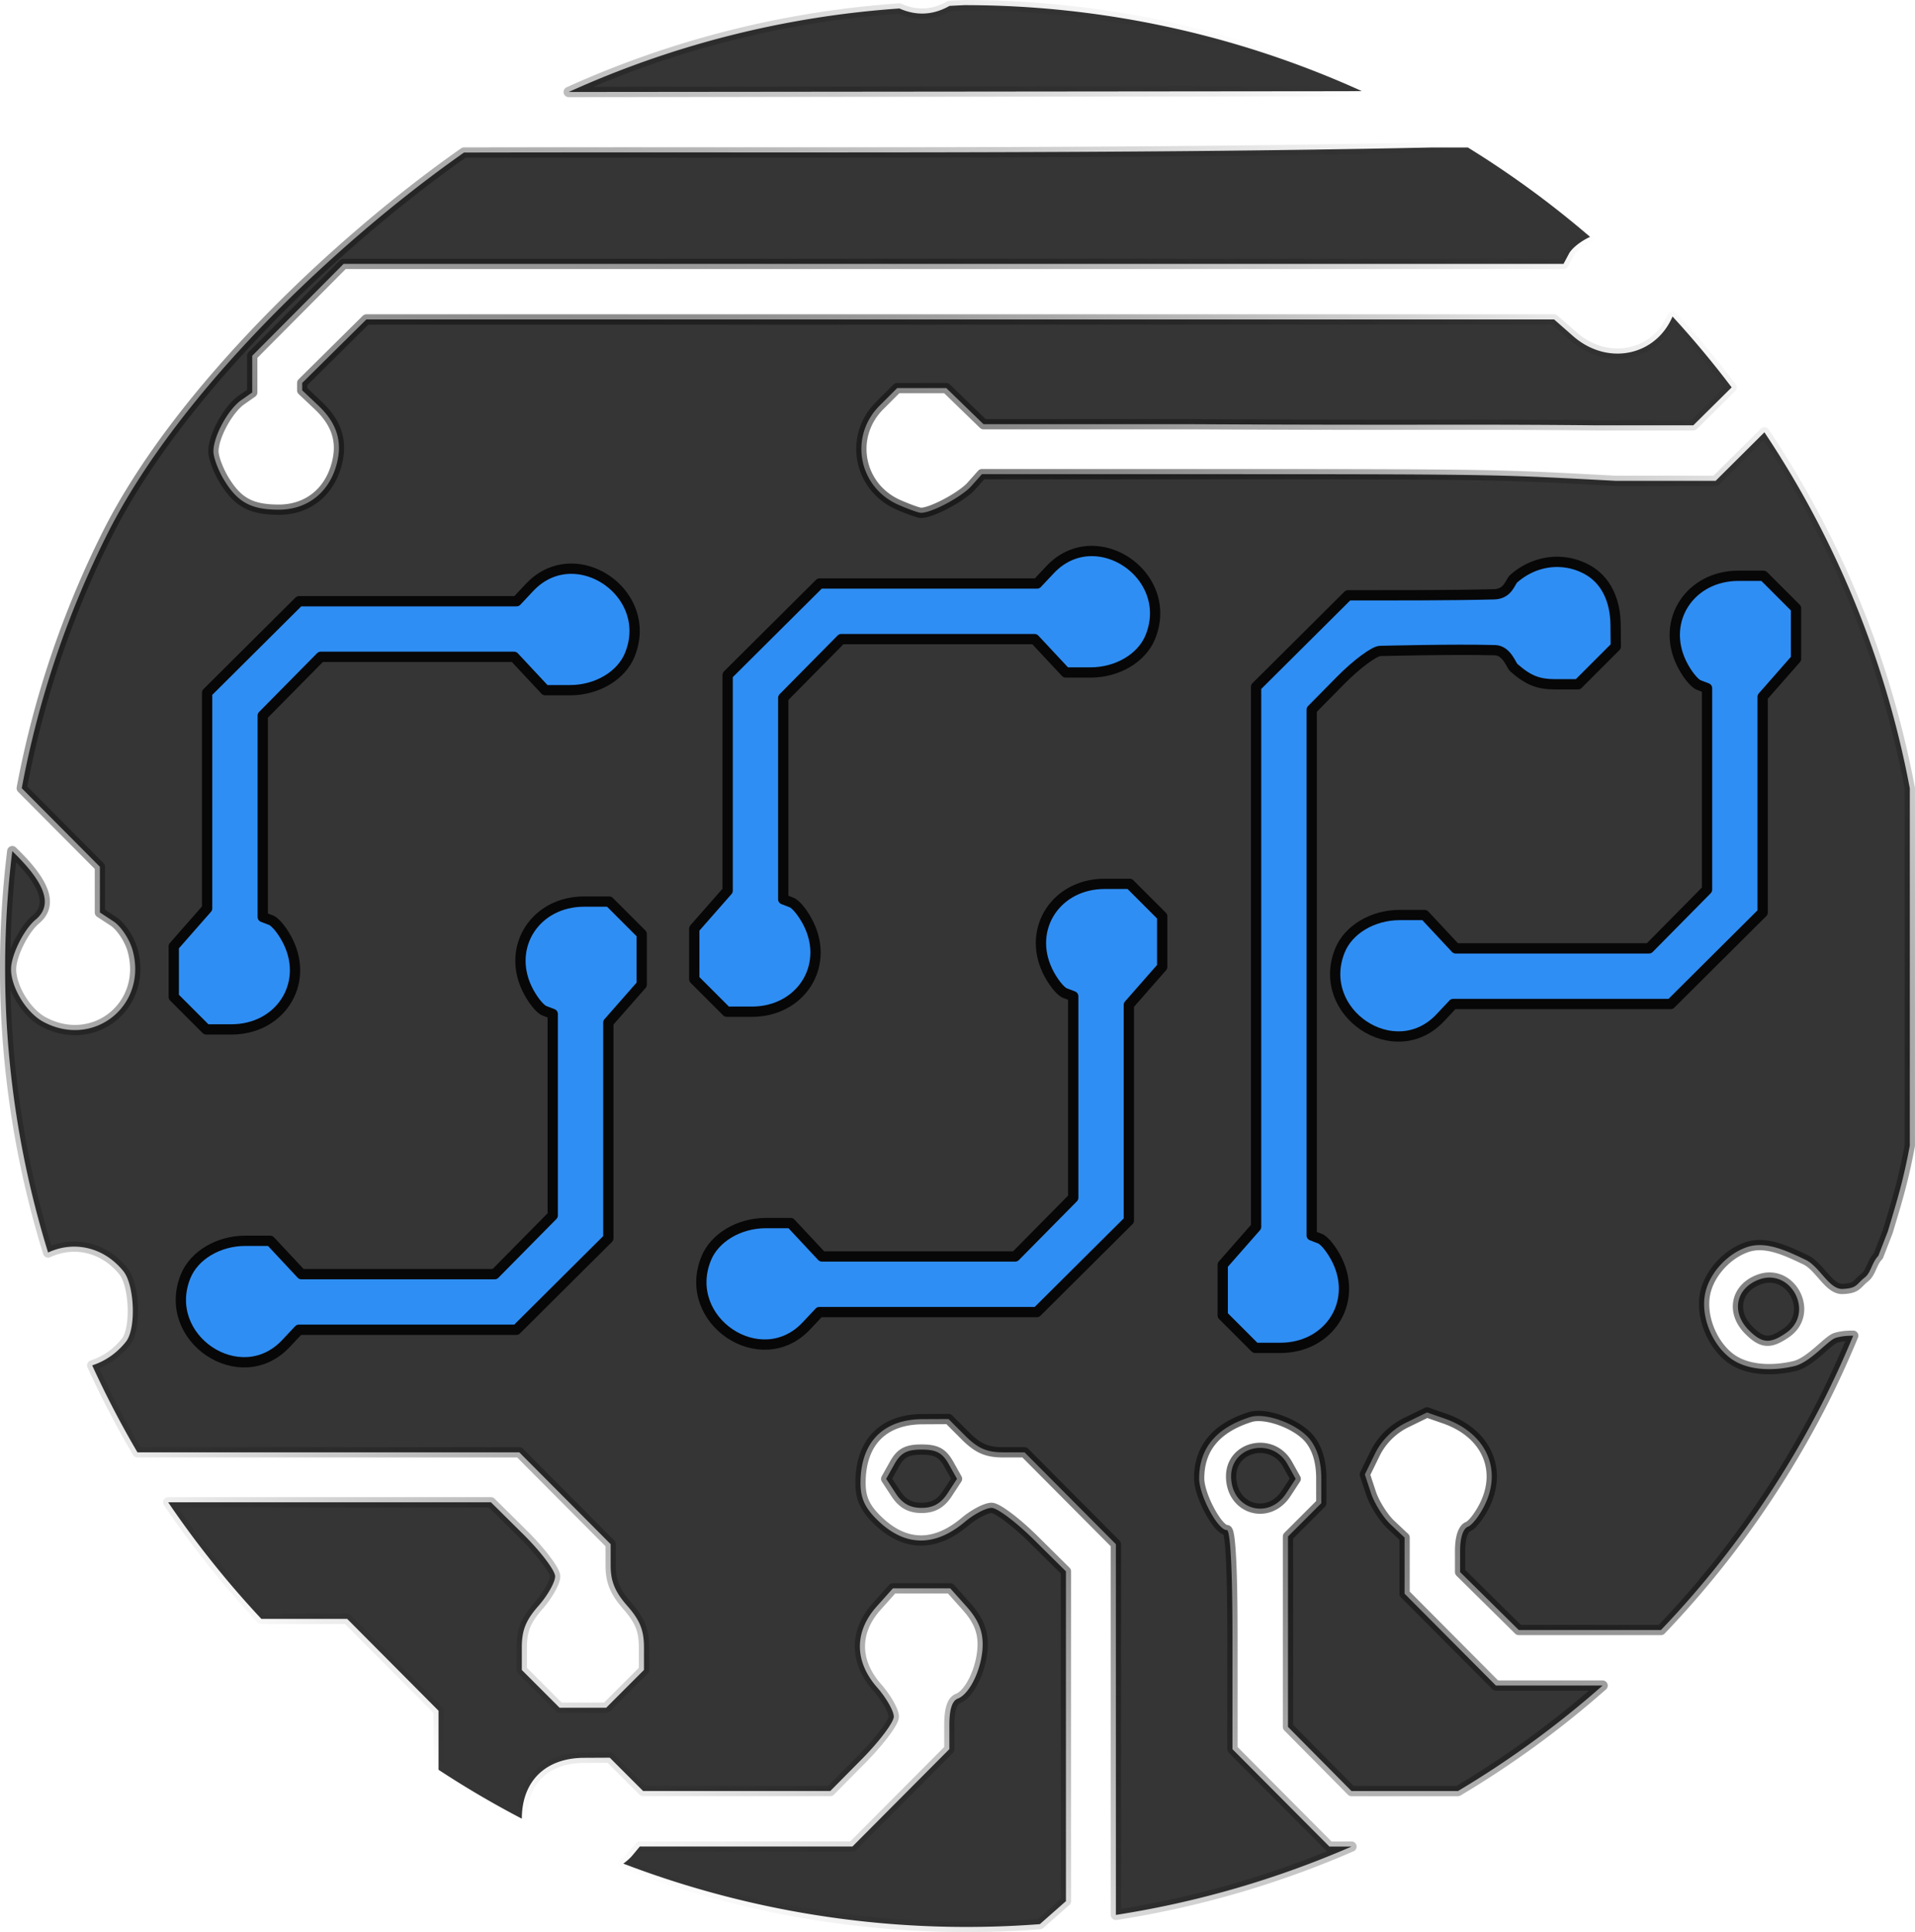 <?xml version="1.0" encoding="UTF-8" standalone="no"?>
<!-- Created with Inkscape (http://www.inkscape.org/) -->

<svg
   xmlns:dc="http://purl.org/dc/elements/1.1/"
   xmlns:cc="http://creativecommons.org/ns#"
   xmlns:rdf="http://www.w3.org/1999/02/22-rdf-syntax-ns#"
   xmlns:svg="http://www.w3.org/2000/svg"
   xmlns="http://www.w3.org/2000/svg"
   xmlns:xlink="http://www.w3.org/1999/xlink"
   xmlns:sodipodi="http://sodipodi.sourceforge.net/DTD/sodipodi-0.dtd"
   xmlns:inkscape="http://www.inkscape.org/namespaces/inkscape"
   width="143.341mm"
   height="144.611mm"
   viewBox="0 0 143.341 144.611"
   version="1.1"
   id="svg10807"
   inkscape:version="0.92.4 (5da689c313, 2019-01-14)"
   sodipodi:docname="SSPLogoV3.1.svg">
  <defs
     id="defs10801">
    <linearGradient
       inkscape:collect="always"
       id="linearGradient832">
      <stop
         style="stop-color:#070707;stop-opacity:1;"
         offset="0"
         id="stop828" />
      <stop
         style="stop-color:#070707;stop-opacity:0;"
         offset="1"
         id="stop830" />
    </linearGradient>
    <radialGradient
       inkscape:collect="always"
       xlink:href="#linearGradient832"
       id="radialGradient836"
       cx="109.613"
       cy="158.661"
       fx="109.613"
       fy="158.661"
       r="71.67"
       gradientTransform="matrix(0.501,-0.865,1.587,0.919,-197.176,107.676)"
       gradientUnits="userSpaceOnUse" />
  </defs>
  <sodipodi:namedview
     id="base"
     pagecolor="#424242"
     bordercolor="#666666"
     borderopacity="1.0"
     inkscape:pageopacity="1"
     inkscape:pageshadow="2"
     inkscape:zoom="0.35"
     inkscape:cx="-244.8339"
     inkscape:cy="310.42334"
     inkscape:document-units="px"
     inkscape:current-layer="layer1"
     showgrid="false"
     fit-margin-top="0"
     fit-margin-left="0"
     fit-margin-right="0"
     fit-margin-bottom="0"
     inkscape:window-width="1920"
     inkscape:window-height="1017"
     inkscape:window-x="-8"
     inkscape:window-y="208"
     inkscape:window-maximized="1" />
  <g
     inkscape:label="Layer 1"
     inkscape:groupmode="layer"
     id="layer1"
     transform="translate(-37.943,-86.355)">
    <path
       id="path10128"
       style="opacity:1;fill:#353535;fill-opacity:1;stroke:url(#radialGradient836);stroke-width:0.769;stroke-linejoin:round;stroke-miterlimit:4;stroke-dasharray:none;stroke-opacity:1;paint-order:normal"
       d="m 106.926,194.85 c -1.104,0 -1.56,0.245 -2.037,1.095 l -0.614,1.095 0.712,1.087 c 0.502,0.766 1.074,1.087 1.939,1.087 0.865,0 1.438,-0.321 1.94,-1.087 l 0.712,-1.087 -0.614,-1.095 c -0.477,-0.85 -0.933,-1.095 -2.038,-1.095 z m 25.376,-0.127 c -1.121,-0.013 -2.208,0.773 -2.208,2.132 0,2.456 2.783,3.315 4.122,1.272 l 0.712,-1.087 -0.612,-1.095 c -0.464,-0.83 -1.247,-1.213 -2.014,-1.222 z m 38.153,-12.746 c -0.276,-0.008 -0.569,0.04 -0.872,0.155 -1.721,0.654 -2.071,2.449 -0.736,3.783 1,1 1.596,1.039 2.817,0.184 1.859,-1.302 0.726,-4.068 -1.209,-4.122 z M 145.01,97.396 c -23.708,0.506 -47.337,0.324 -72.338,0.377 -9.626,6.763 -21.283,17.9 -26.614,28.387 -3.057,6.059 -5.241,12.519 -6.488,19.19 l 2.431,2.444 3.419,3.437 v 1.71 1.709 l 1.018,0.667 c 0.56,0.367 1.204,1.338 1.43,2.157 1.145,4.147 -2.927,7.396 -6.702,5.348 -1.248,-0.677 -2.395,-2.555 -2.395,-3.921 0,-1.057 0.952,-2.979 1.842,-3.718 1.272,-1.056 0.779,-2.626 -1.544,-4.92 l -0.207,-0.204 c -1.239,10.091 -0.325,20.33 2.681,30.043 1.939,-0.904 4.171,-0.411 5.633,1.393 0.841,1.039 0.968,4.3 0.204,5.269 -0.686,0.871 -1.57,1.474 -2.536,1.782 1.018,2.226 2.148,4.399 3.387,6.51 h 7.769 20.814 l 3.419,3.437 3.419,3.438 v 1.598 c 0,1.184 0.323,1.968 1.246,3.019 0.948,1.08 1.247,1.825 1.247,3.109 v 1.689 l -1.413,1.413 -1.413,1.413 h -1.745 -1.746 l -1.413,-1.413 -1.413,-1.413 v -1.689 c 0,-1.285 0.299,-2.03 1.247,-3.109 0.686,-0.781 1.247,-1.775 1.247,-2.209 0,-0.434 -1.081,-1.859 -2.402,-3.166 l -2.401,-2.377 h -19.817 -4.345 c 2.096,3.085 4.428,6.003 6.976,8.727 h 6.424 l 3.419,3.437 3.419,3.437 v 4.419 c 2.015,1.324 4.096,2.545 6.234,3.66 0.004,-2.807 1.77,-4.541 4.643,-4.554 l 1.942,-0.01 1.246,1.247 1.247,1.246 h 7.006 7.006 l 2.376,-2.401 c 1.307,-1.321 2.377,-2.746 2.377,-3.166 0,-0.42 -0.561,-1.403 -1.246,-2.184 -1.71,-1.947 -1.722,-4.171 -0.034,-6.06 l 1.213,-1.357 h 2.146 2.146 l 1.213,1.357 c 0.855,0.957 1.213,1.791 1.213,2.826 0,1.688 -0.922,3.707 -1.855,4.065 -0.436,0.167 -0.639,0.807 -0.639,2.016 v 1.771 l -3.628,3.645 -3.627,3.644 h -7.958 -7.958 l -0.54,0.651 c -0.177,0.213 -0.417,0.426 -0.693,0.628 9.93,3.795 20.578,5.342 31.178,4.53 l 1.953,-1.721 V 216.308 203.966 l -2.401,-2.377 c -1.321,-1.307 -2.743,-2.377 -3.161,-2.377 -0.418,0 -1.315,0.468 -1.994,1.039 -2.303,1.938 -4.559,1.87 -6.626,-0.197 -0.877,-0.877 -1.194,-1.594 -1.194,-2.707 0,-3.029 1.685,-4.76 4.644,-4.774 l 1.942,-0.01 1.246,1.246 c 0.953,0.953 1.623,1.247 2.846,1.247 h 1.599 l 3.419,3.437 3.419,3.438 v 14.13 13.618 c 6.073,-0.945 11.999,-2.664 17.635,-5.115 h -1.653 l -3.628,-3.645 -3.628,-3.645 v -8.199 c 0,-5.268 -0.151,-8.199 -0.422,-8.199 -0.678,0 -2.068,-2.597 -2.07,-3.865 -0.003,-2.253 1.271,-3.787 3.812,-4.592 1.17,-0.371 3.581,0.528 4.479,1.67 0.567,0.72 0.85,1.696 0.85,2.926 v 1.846 l -1.246,1.247 -1.247,1.247 v 7.125 7.125 l 2.377,2.401 2.377,2.402 h 7.689 0.279 c 3.847,-2.29 7.472,-4.933 10.827,-7.896 h -0.695 -7.288 l -3.419,-3.437 -3.419,-3.438 v -2.101 -2.101 l -1.027,-0.965 c -0.565,-0.531 -1.234,-1.593 -1.488,-2.361 l -0.46,-1.396 0.76,-1.556 c 0.486,-0.995 1.325,-1.832 2.326,-2.321 l 1.566,-0.765 1.325,0.461 c 3.045,1.061 4.302,3.717 3.03,6.399 -0.382,0.805 -0.961,1.565 -1.286,1.69 -0.368,0.141 -0.591,0.825 -0.591,1.813 v 1.585 l 2.195,2.167 2.195,2.168 h 9.806 0.841 c 4.853,-5.073 8.937,-10.828 12.123,-17.084 l 0.043,-0.085 c 0.8,-1.591 1.541,-3.211 2.222,-4.857 h -0.08 c -0.451,0 -0.844,0.047 -1.216,0.157 -0.604,0.178 -1.891,1.829 -3.112,2.119 -1.586,0.376 -3.564,0.363 -4.847,-0.642 -1.326,-1.04 -2.142,-3.05 -1.843,-4.708 0.284,-1.574 1.677,-3.085 3.2,-3.574 1.408,-0.452 2.995,0.332 4.331,0.966 1.062,0.504 1.751,2.225 2.772,2.182 1.103,-0.046 1.007,-0.341 1.67,-0.866 0.467,-0.37 0.515,-1.111 1.007,-1.61 l 0.712,-1.838 c 0.745,-2.478 1.169,-3.871 1.643,-6.414 v -26.742 c -1.796,-9.525 -5.498,-18.588 -10.883,-26.647 l -0.215,0.214 -0.999,0.994 -2.438,2.425 h -7.486 c -8.731,-0.46 -8.421,-0.499 -29.627,-0.499 h -17.806 l -0.792,0.889 c -0.733,0.823 -3.039,2.042 -3.791,2.004 -0.179,-0.008 -0.919,-0.275 -1.644,-0.59 -3.018,-1.313 -3.747,-5.116 -1.426,-7.437 l 1.307,-1.307 h 1.839 1.839 l 1.393,1.351 1.394,1.351 h 15.668 c 17.805,0.092 19.876,-0.017 30.193,0.083 h 7.269 l 1.69,-1.673 0.712,-0.704 0.467,-0.462 c -1.389,-1.838 -2.866,-3.608 -4.426,-5.305 -0.231,0.539 -0.538,1.005 -0.901,1.392 -1.651,1.756 -4.456,1.907 -6.544,0.073 l -1.42,-1.246 H 102.806 65.367 l -2.402,2.376 -2.401,2.377 v 0.554 l 1.199,1.132 c 1.483,1.4 1.887,2.886 1.283,4.719 -0.636,1.927 -2.22,3.081 -4.228,3.081 -2.07,0 -3.078,-0.544 -4.093,-2.209 -0.444,-0.728 -0.806,-1.698 -0.806,-2.155 10e-4,-1.133 1.094,-3.143 2.088,-3.839 l 0.817,-0.572 v -2.747 l 3.419,-3.437 3.419,-3.437 h 38.644 52.669 l 0.414,-0.775 c 0.051,-0.094 0.127,-0.196 0.222,-0.301 0.316,-0.346 0.843,-0.717 1.352,-0.946 -2.868,-2.467 -5.927,-4.704 -9.147,-6.691 z M 110.121,86.74 a 71.956,71.956 0 0 0 -1.106,0.057 c -1.222,0.693 -2.474,0.759 -3.748,0.193 a 71.956,71.956 0 0 0 -24.757,6.25 h 0.046 l 58.138,-0.058 c 0.45,-0.003 0.749,-0.007 1.18,-0.01 a 71.956,71.956 0 0 0 -29.753,-6.433 z"
       inkscape:connector-curvature="0" />
    <g
       transform="translate(-100.455,75.626)"
       id="g10158"
       style="fill:#2f8ef3;fill-opacity:1">
      <path
         inkscape:connector-curvature="0"
         id="path10144"
         transform="scale(0.265)"
         d="m 831.121,196.115 c 10.92,0.327 21.153,11.69 16.068,24.273 -2.4,5.94 -9.291,10.033 -16.891,10.033 h -7.012 l -4.402,-4.711 -4.4,-4.713 h -27.305 -27.303 l -8.191,8.295 -8.193,8.297 v 28.447 28.447 l 2.359,0.904 c 1.297,0.498 3.509,3.323 4.918,6.277 5.727,12.01 -2.533,24.568 -16.158,24.568 h -7.068 l -4.59,-4.592 -4.592,-4.59 v -7.135 -7.135 l 4.711,-5.367 4.713,-5.365 v -30.457 -30.455 l 12.99,-12.924 12.992,-12.924 h 30.715 30.715 l 3.666,-3.902 c 3.607,-3.839 7.985,-5.401 12.258,-5.273 z"
         style="opacity:1;fill:#2f8ef3;fill-opacity:1;stroke:#070707;stroke-width:2.906;stroke-linejoin:round;stroke-miterlimit:4;stroke-dasharray:none;stroke-opacity:1;paint-order:normal" />
      <path
         inkscape:connector-curvature="0"
         id="path10142"
         transform="scale(0.265)"
         d="m 962.684,199.188 c 2.726,0.092 5.438,0.82 7.941,2.207 5.077,2.814 7.904,8.358 7.971,15.635 l 0.057,6.049 -5.342,5.34 -5.34,5.34 h -6.385 c -4.855,0 -7.671,-1.128 -11.752,-4.711 -0.698,-0.613 -1.981,-4.832 -5.283,-4.922 -11.928,-0.323 -31.166,0.209 -32.42,0.209 -1.643,0 -6.676,3.732 -11.182,8.295 l -8.191,8.297 v 60.25 88.254 l 2.357,0.904 c 1.297,0.498 3.511,3.323 4.92,6.277 5.727,12.01 -2.533,24.568 -16.158,24.568 h -7.068 l -4.592,-4.592 -4.59,-4.59 v -7.135 -7.135 l 4.711,-5.367 4.713,-5.365 v -90.264 -62.258 l 12.99,-12.924 12.992,-12.924 h 6.041 c 3.293,0 23.084,0.043 35.199,-0.283 4.011,-0.108 4.512,-3.509 5.561,-4.43 3.724,-3.269 8.306,-4.88 12.85,-4.727 z"
         style="opacity:1;fill:#2f8ef3;fill-opacity:1;stroke:#070707;stroke-width:2.906;stroke-linejoin:round;stroke-miterlimit:4;stroke-dasharray:none;stroke-opacity:1;paint-order:normal" />
      <path
         inkscape:connector-curvature="0"
         id="path10140"
         transform="scale(0.265)"
         d="m 684.1,201.117 c 10.92,0.327 21.153,11.688 16.068,24.271 -2.4,5.94 -9.291,10.035 -16.891,10.035 h -7.012 l -4.402,-4.713 -4.4,-4.713 H 640.158 612.855 l -8.191,8.297 -8.193,8.295 v 28.447 28.447 l 2.359,0.906 c 1.297,0.498 3.509,3.321 4.918,6.275 5.727,12.01 -2.531,24.568 -16.156,24.568 h -7.07 l -4.59,-4.59 -4.592,-4.592 v -7.135 -7.135 l 4.713,-5.365 4.711,-5.367 V 266.596 236.139 l 12.992,-12.924 12.99,-12.924 h 30.715 30.715 l 3.666,-3.902 c 3.607,-3.839 7.985,-5.399 12.258,-5.271 z"
         style="opacity:1;fill:#2f8ef3;fill-opacity:1;stroke:#070707;stroke-width:2.906;stroke-linejoin:round;stroke-miterlimit:4;stroke-dasharray:none;stroke-opacity:1;paint-order:normal" />
      <path
         inkscape:connector-curvature="0"
         id="path10138"
         transform="scale(0.265)"
         d="m 1013.307,203.109 h 7.068 l 4.592,4.592 4.59,4.59 v 7.135 7.135 l -4.711,5.367 -4.713,5.365 V 267.75 298.205 l -12.99,12.924 -12.992,12.924 H 963.438 932.723 l -3.666,3.902 c -12.824,13.651 -35.4,-1.492 -28.326,-19 2.4,-5.94 9.291,-10.033 16.891,-10.033 h 7.01 l 4.402,4.711 4.402,4.713 h 27.303 27.303 l 8.193,-8.295 8.191,-8.297 v -28.447 -28.447 l -2.357,-0.904 c -1.297,-0.498 -3.511,-3.323 -4.92,-6.277 -5.727,-12.01 2.533,-24.568 16.158,-24.568 z"
         style="opacity:1;fill:#2f8ef3;fill-opacity:1;stroke:#070707;stroke-width:2.906;stroke-linejoin:round;stroke-miterlimit:4;stroke-dasharray:none;stroke-opacity:1;paint-order:normal" />
      <path
         inkscape:connector-curvature="0"
         id="path10136"
         transform="scale(0.265)"
         d="m 834.281,290.121 h 7.068 l 4.59,4.592 4.592,4.592 v 7.135 7.133 l -4.711,5.367 -4.713,5.367 v 30.455 30.457 l -12.99,12.922 -12.992,12.924 h -30.715 -30.713 l -3.668,3.902 c -12.824,13.651 -35.4,-1.492 -28.326,-19 2.4,-5.94 9.291,-10.033 16.891,-10.033 h 7.012 l 4.402,4.713 4.402,4.711 h 27.303 27.303 l 8.193,-8.295 8.191,-8.295 v -28.447 -28.449 l -2.357,-0.904 c -1.297,-0.498 -3.511,-3.321 -4.92,-6.275 -5.727,-12.01 2.533,-24.57 16.158,-24.57 z"
         style="opacity:1;fill:#2f8ef3;fill-opacity:1;stroke:#070707;stroke-width:2.906;stroke-linejoin:round;stroke-miterlimit:4;stroke-dasharray:none;stroke-opacity:1;paint-order:normal" />
      <path
         inkscape:connector-curvature="0"
         id="path10134"
         transform="scale(0.265)"
         d="m 687.26,295.123 h 7.068 l 4.592,4.59 4.59,4.592 v 7.135 7.135 l -4.711,5.365 -4.713,5.367 v 30.457 30.455 l -12.99,12.924 -12.992,12.924 h -30.713 -30.715 l -3.666,3.902 c -12.824,13.651 -35.402,-1.492 -28.328,-19 2.4,-5.94 9.291,-10.033 16.891,-10.033 h 7.012 l 4.402,4.711 4.402,4.713 h 27.303 27.303 l 8.193,-8.297 8.191,-8.295 v -28.447 -28.447 l -2.357,-0.906 c -1.297,-0.498 -3.511,-3.321 -4.92,-6.275 -5.727,-12.01 2.533,-24.568 16.158,-24.568 z"
         style="opacity:1;fill:#2f8ef3;fill-opacity:1;stroke:#070707;stroke-width:2.906;stroke-linejoin:round;stroke-miterlimit:4;stroke-dasharray:none;stroke-opacity:1;paint-order:normal" />
    </g>
  </g>
</svg>
